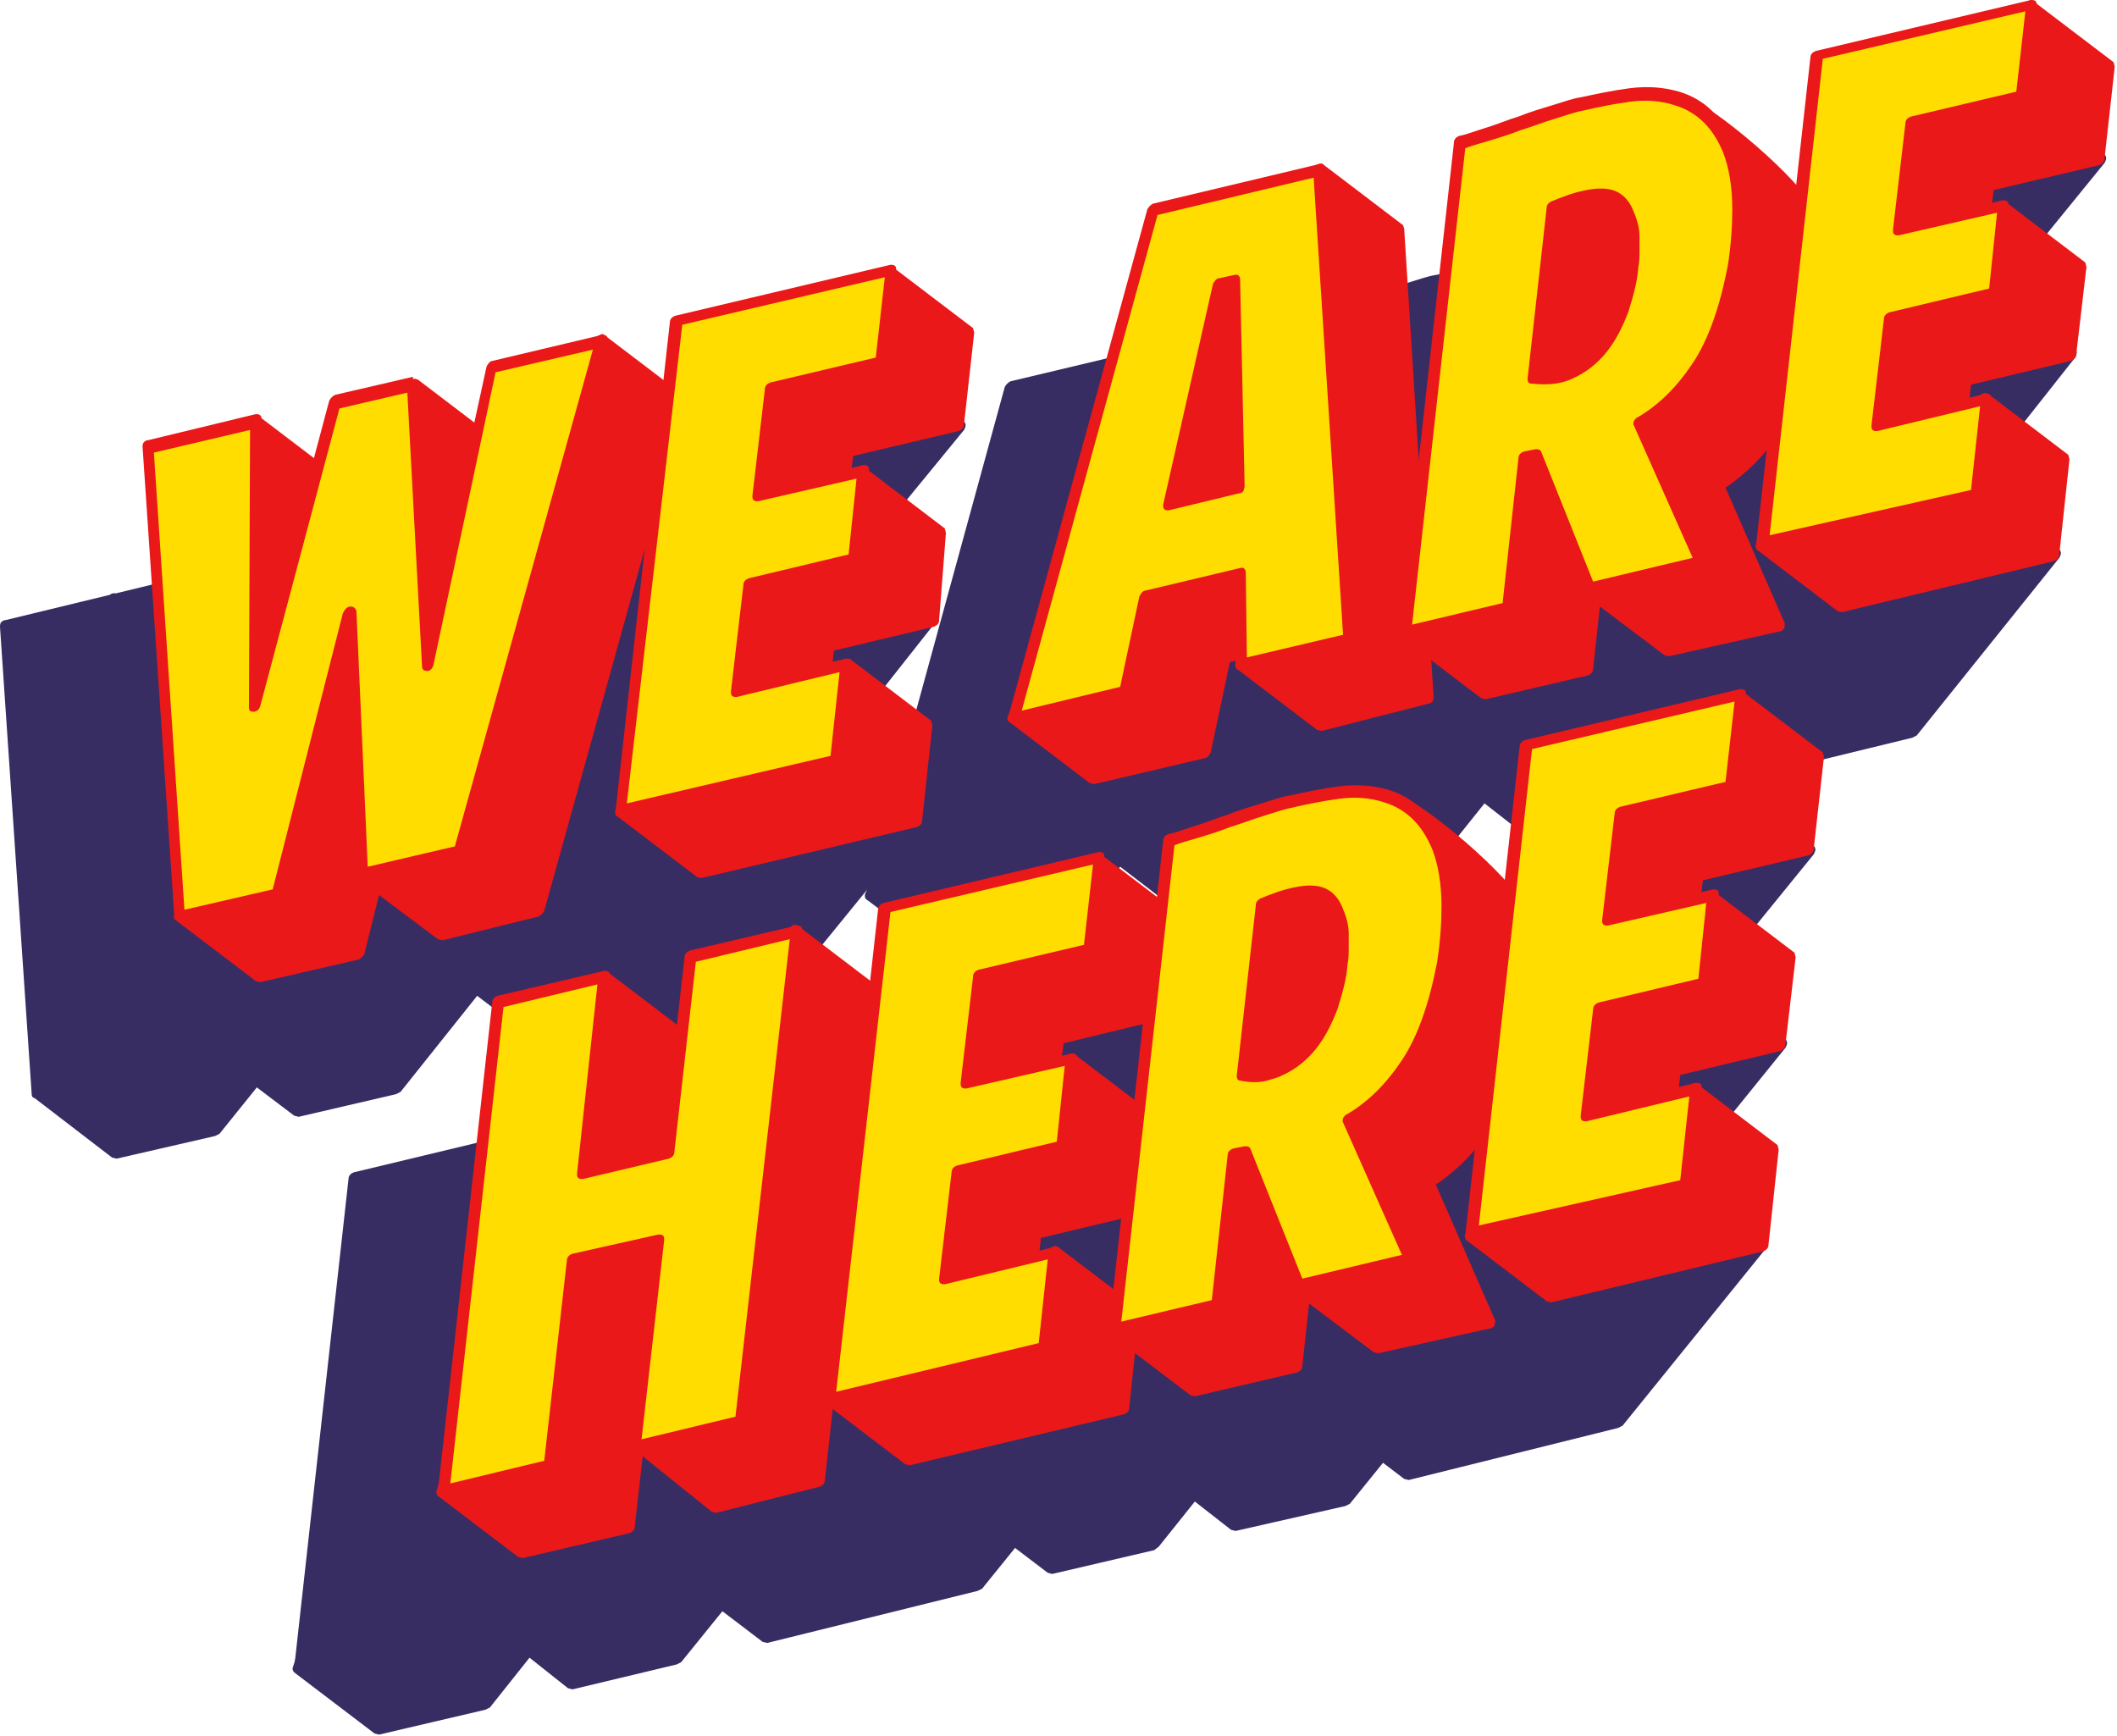 <svg xmlns="http://www.w3.org/2000/svg" viewBox="0 0 187.1 153.4"><style>.st182{fill:#382d63}.st183{fill:#ea1818}.st184{fill:#fd0}</style><g id="Layer_1"><path class="st182" d="M150.1 69.2l-7.1-5.4 11.9-37.7 11.8-9.9 18.9-2.1L173 29.7l-9.7 2.3-1.1 9.4 2.1-7.6 18.9-2.5L170.6 47l-9.2 2.2-1.1 9.4 2.6-7.7 18.8-1.8L169 64.8l-18.9 4.4z"/><path class="st182" d="M150.1 69.8v-.5l.4-.4-.4.4v.5l-.4-.1-7.1-5.4c-.1-.1-.2-.3-.1-.5l12-37.8.2-.3 11.8-9.9.3-.1 18.9-2.1c.2 0 .4.1.4.2.1.2 0 .4-.1.6L173.3 30l-.4.2-9.3 2.2-.4 3.2.5-1.8c.1-.3.3-.5.5-.5l18.9-2.5c.2 0 .4.1.4.2.1.2 0 .4-.1.6L171 47.3l-.4.2-8.8 2.1-.5 4.6 1.1-3.4c.1-.2.3-.4.5-.5l18.8-1.8c.2 0 .4.1.4.2.1.2 0 .4-.1.6L169.4 65l-.4.2-18.9 4.6zm18.8-5.5l11.8-14.6-17.4 1.7-2.5 7.3c-.1.3-.3.5-.6.5-.2 0-.4-.2-.4-.5l1.1-9.4c0-.3.2-.5.5-.6l9-2.1L182.2 32l-17.4 2.3-2 7.2c-.1.3-.3.5-.6.5s-.4-.2-.4-.5l1.1-9.4c0-.3.2-.5.5-.6l9.5-2.2 11.8-14.6-17.7 2-11.5 9.7-11.8 37.2 6.7 5.1 18.5-4.4z"/><path class="st182" d="M143 63.8l4.8-43.2 19-4.5-.9 8.1-9.7 2.3-1.1 9.4 9.2-2.2-.9 7.7-9.2 2.2-1.1 9.4 9.7-2.3-.9 8.4-18.9 4.7z"/><path class="st182" d="M143 64.3v-.5l.5-.1-.5.1v.5c-.1 0-.3 0-.4-.1-.1-.1-.1-.2-.1-.4l4.8-43.2c0-.3.2-.5.5-.6l19-4.5c.1 0 .3 0 .4.1.1.1.1.2.1.4l-.9 8.1c0 .3-.2.5-.5.6l-9.3 2.2-.9 8.4 8.7-2.1c.1 0 .3 0 .4.1.1.1.1.2.1.4l-.9 7.7c0 .3-.2.5-.5.6l-8.8 2.1-.9 8.4 9.1-2.2c.1 0 .3 0 .4.1.1.1.1.2.1.4l-.9 8.4c0 .3-.2.5-.5.6l-19 4.5zm18.5-5.4l.8-7.4-9.1 2.2c-.1 0-.3 0-.4-.1-.1-.1-.1-.2-.1-.4l1.1-9.4c0-.3.2-.5.5-.6l8.8-2.1.7-6.7-8.7 2c-.1 0-.3 0-.4-.1-.1-.1-.1-.2-.1-.4l1.1-9.4c0-.3.2-.5.5-.6l9.3-2.2.8-7.1-17.9 4.2-4.7 42.1 17.8-4z"/><path class="st182" d="M144.7 70.8l-9.9 2.3-7.1-5.4 2.4-6.4 10.2-2.1-12.7 15.7-9 2.1-7.1-5.4 11.9-37.7c.6-.1 1.3-.4 2.3-.7 1-.3 1.9-.7 3-1 1-.4 2-.7 3-1 1-.3 1.8-.6 2.5-.7 1.3-.3 2.8-.6 4.3-.8 1.5-.2-3.5-5.3-2.2-4.8 2.1.6 10.1 7.3 11 9.6.9 2.3 10.7-1.5 10.1 3.1 0 0-11.5 13.9-12.9 16.1-1.4 2.2 13 1.7 13 1.7l-12.8 15.4z"/><path class="st182" d="M134.8 73.6l-.4-.1-3.2-2.5-3.2 4-.4.2-9 2.1-.4-.1-7.1-5.4c-.1-.1-.2-.3-.1-.5l12-37.6c.1-.2.3-.4.5-.5.6-.1 1.3-.4 2.2-.7 1-.3 1.9-.7 3-1 1-.4 2-.7 3-1 1-.3 1.8-.6 2.5-.7 1.3-.3 2.6-.5 4-.7-.2-.4-.7-1.2-1.2-1.9-.7-1-1.3-1.6-1.4-2.3 0-.1 0-.2.1-.4s.3-.3.4-.3h.4c2.4.8 10.1 7.3 11.2 9.9.1.7 2.5.7 5 .5 2.4-.1 5-.1 5.1 2.3v.5l-.2.3s-11.4 13.7-12.8 16c.1.1.2.1.3.2.3.1.8.3 1.4.4 1.2.2 2.8.3 4.4.4 3.2.1 6.5 0 6.5 0 .2 0 .3.1.4.3.1.2 0 .4-.1.5L145.1 71l-.4.2-9.9 2.4zm9.9-2.8v-.5.5zm-32.6.4l6.7 5.2 8.6-2 3.1-3.8-3.2-2.4c-.1-.1-.2-.3-.1-.5l2.4-6.4c.1-.2.3-.4.5-.4l10.2-2.1c.2 0 .4 0 .5.2.1.2 0 .4-.1.6L132 70.2l3.1 2.4 9.5-2.2 11.9-14.7c-2.1 0-7.2.1-10.2-.4-1.2-.3-2.2-.4-2.3-1.4 0-.2.1-.4.2-.6 1.4-2.2 11.6-14.4 12.8-16v-.2c.1-1.4-1.9-1.7-4.3-1.5-2.4 0-5 .6-5.8-1-.6-1.7-6.3-6.7-9.3-8.7.1.2.2.3.4.5.7 1 1.4 1.8 1.4 2.6 0 .1 0 .3-.2.6-.1.2-.4.3-.6.4h-.1c-1.5.2-2.9.5-4.2.8-.6.2-1.4.4-2.4.7-1 .3-2 .7-3 1-1 .4-2 .7-3 1-.8.3-1.4.5-2 .6l-11.8 37.1zm16.2-3.8l2.9 2.2 7.9-9.7-8.7 1.8-2.1 5.7z"/><path class="st182" d="M137.6 65.3l-9.9 2.3-4.7-11.8-1 .2-1.5 13.3-9 2.1 4.8-43.2c.6-.1 1.3-.4 2.3-.7 1-.3 1.9-.7 3-1 1-.4 2-.7 3-1 1-.3 1.8-.6 2.5-.7 1.3-.3 2.8-.6 4.3-.8 1.5-.2 2.9-.1 4.2.3 2.1.7 3.7 2.1 4.6 4.5.9 2.3 1 5.8.4 10.3-.7 3.7-1.8 6.7-3.2 8.9-1.4 2.2-3.1 3.9-5.1 5l5.3 12.3zM122.8 49c1.3.2 2.5.1 3.5-.4s1.9-1.2 2.7-2.1c.8-.9 1.4-2 1.8-3.3.4-1.3.7-2.6.9-3.9.1-.9.1-1.8 0-2.7-.1-.9-.3-1.6-.6-2.3-.3-.6-.8-1.1-1.4-1.4-.6-.3-1.4-.3-2.3-.1-1 .2-2 .6-3 1L122.8 49z"/><path class="st182" d="M127.7 68.2c-.2 0-.4 0-.5-.2l-4.6-11.5h-.2L121 69.3c0 .3-.2.5-.5.6l-9 2.1c-.1 0-.3 0-.4-.1-.1-.1-.1-.2-.1-.4l4.8-43.2c0-.3.2-.5.5-.6.6-.1 1.3-.4 2.2-.7 1-.3 1.9-.7 2.9-1 1-.4 2-.7 3-1 1-.3 1.8-.6 2.5-.7 1.4-.3 2.8-.6 4.3-.8 1.6-.2 3-.1 4.4.3 2.3.7 3.9 2.3 4.8 4.7.5 1.4.8 3.2.8 5.3 0 1.5-.1 3.3-.4 5.2-.7 3.8-1.8 6.8-3.3 9.1-1.4 2.1-3 3.7-4.9 5l5.2 11.9-.5.3v-.5.5l.5-.3c.1.1 0 .3 0 .5-.1.2-.3.3-.4.3l-9.7 2.4zM123 55.3c.2 0 .4 0 .5.2l4.6 11.5 8.8-2.1-5.2-11.7c-.1-.1 0-.3 0-.4.1-.1.2-.3.3-.3 1.9-1.1 3.5-2.7 4.9-4.8 1.4-2.1 2.4-5 3.1-8.6.3-1.9.4-3.6.4-5 0-2-.3-3.7-.8-5-.9-2.2-2.3-3.6-4.3-4.3-1.2-.4-2.6-.5-4-.3-1.5.2-2.9.5-4.2.8-.6.1-1.4.4-2.4.7-1 .3-2 .7-3 1-1 .4-2 .7-3 1-.7.2-1.4.4-1.9.6l-4.7 42.1 8-1.9 1.4-12.8c0-.3.2-.5.5-.6l1-.1zm-.4-5.8c-.2 0-.3-.2-.3-.5l1.7-15.2c0-.2.2-.4.4-.5 1-.4 2-.8 3.1-1 1-.2 1.9-.2 2.6.1.7.3 1.2.9 1.5 1.6.3.7.6 1.5.6 2.4v1.1c0 .5 0 1.1-.1 1.6-.2 1.4-.5 2.7-.9 4-.5 1.3-1.1 2.5-1.9 3.5-.8 1-1.8 1.8-2.9 2.3-.4.2-.7.3-1.1.4-.8.4-1.7.4-2.7.2zm2.7-1l.9-.3c.9-.5 1.8-1.1 2.5-2 .7-.9 1.3-1.9 1.7-3.1.4-1.2.7-2.5.9-3.8.1-.5.1-1 .1-1.5v-1.1c-.1-.8-.3-1.5-.5-2.1-.3-.6-.7-1-1.2-1.2-.5-.2-1.1-.3-2-.1-.9.2-1.7.5-2.5.8l-1.6 14.4c.5.1 1.1.1 1.7 0z"/><path class="st182" d="M97 74.3l7-2.5 2.5-5.3-12.6 15.7-9.8 2.3-7.1-5.4 19.4-39.5 7.6-8.9 7.1 5.4 15.3 25.7-12.7 15.7-9.5 2.3-7.2-5.5zm6.6-28.5l-1.4.3-4.4 19.5 6.2-1.5-.4-18.3z"/><path class="st182" d="M104.1 80.3l-.4-.1-4.7-3.6-4.8 5.9-.4.2-9.7 2.3-.4-.1-7.1-5.4c-.2-.1-.2-.4-.1-.6L96 39.3l7.6-8.9c.2-.2.5-.3.7-.2l7.2 5.5 15.3 25.7c.1.2.1.4-.1.6L114 77.8l-.4.2-9.5 2.3zm.3-1.1l9.1-2.2 12.3-15.1-15-25.3-6.8-5.2-7.1 8.3-19.3 39.1 6.7 5.1 9.4-2.2 4.6-5.7-1.6-1.3.4-.4.1.5-.2-.5-.4.4c-.1-.1-.2-.3-.1-.5s.2-.4.4-.4l4.4-1.6 4.9-6c.2-.2.5-.3.7-.2.2.1.3.4.1.6l-2.5 5.3c-.1.2-.2.3-.4.4l-2.3.8-2.1 2.6 4.7 3.5zM99 75.1l1.2-1.4-2.1.7.9.7zm4-3.4l.8-.3.8-1.6-1.6 1.9zm-5.3-5.5c-.2 0-.3 0-.4-.1-.1-.1-.1-.3-.1-.4l4.4-19.5c.1-.2.3-.4.5-.5l1.4-.3v.5l-.5.1.5-.1v-.5c.3-.1.5.1.5.4l.3 18.4c0 .1-.1.3-.1.4-.1.1-.2.2-.4.2l-6.1 1.4zm.7-1.2l5-1.2-.3-17.4-.5.1L98.4 65z"/><g><path class="st182" d="M97 66.4l-8.4 2-1.8 8.4-9.8 2.3 12.3-44.9 14.7-3.5 2.6 41.4-9.6 2.2v-7.9zm-.5-26l-1.5.3-4.4 19.5 6.2-1.5-.3-18.3z"/><path class="st182" d="M97 74.8c-.3.1-.5-.1-.5-.4V67L89 68.7l-1.7 8c-.1.2-.3.5-.5.5L77 79.6c-.2 0-.3 0-.4-.1-.1-.1-.1-.3-.1-.4l12.3-44.9c.1-.2.3-.4.5-.5l14.7-3.5c.3-.1.5.1.5.4l2.6 41.4c0 .1 0 .3-.1.4-.1.1-.2.2-.4.2L97 74.8zm.5-8.6l.1 7.5 8.5-2-2.6-40.4-13.8 3.3-12 43.8 8.7-2.1 1.7-8c.1-.2.3-.5.5-.5l8.4-2v.5l-.5.1.5-.1v-.5c.2 0 .5.2.5.4zm-6.9-5.5c-.2 0-.3 0-.4-.1-.1-.1-.1-.2-.1-.4l4.4-19.5c.1-.2.3-.4.5-.5l1.4-.3v.5l-.4.1.5-.1v-.5c.3-.1.5.1.5.4l.3 18.4c0 .1-.1.3-.1.4-.1.1-.2.2-.4.2l-6.2 1.4zm.6-1.1l5-1.2L96 41l-.5.1-4.3 18.5z"/></g><g><path class="st182" d="M49.3 92.7l-7.1-5.4 11.9-37.7L66 39.7l18.9-2.1-12.7 15.6-9.7 2.3-1.1 9.5 2.1-7.6 18.9-2.5-12.6 15.6-9.2 2.2-1.1 9.4 2.6-7.7 18.8-1.8-12.6 15.7-19 4.4z"/><path class="st182" d="M49.3 93.2v-.5l.4-.4-.4.4v.5H49l-7.1-5.4c-.1-.1-.2-.3-.1-.5l11.9-37.7.2-.3 11.8-9.9.3-.1 18.9-2.1c.2 0 .4.1.4.2.1.2 0 .4-.1.6L72.5 53.5l-.4.2-9.3 2.2-.4 3.2.5-1.8c.1-.3.3-.5.5-.5l18.9-2.5c.2 0 .4.1.4.2.1.2 0 .4-.1.6L70.2 70.8l-.4.2-8.8 2.1-.5 4.6 1.1-3.4c.1-.2.3-.4.5-.5L81 72.1c.2 0 .4.1.4.2.1.2 0 .4-.1.6L68.6 88.5l-.4.2-18.9 4.5zm18.8-5.4l11.8-14.6-17.4 1.7-2.5 7.3c-.1.3-.3.5-.6.5-.2 0-.4-.2-.4-.5l1.1-9.4c0-.3.2-.5.5-.6l9-2.1 11.8-14.5L64 57.9l-2 7.2c-.1.3-.3.5-.6.5s-.4-.2-.4-.5l1.1-9.4c0-.3.2-.5.5-.6l9.5-2.2 11.8-14.6-17.7 2L54.7 50 42.8 87l6.7 5.1 18.6-4.3z"/><g><path class="st182" d="M42.2 87.3L47 44.1l19-4.5-.9 8.1-9.7 2.3-1.1 9.4 9.2-2.2-.9 7.7-9.2 2.2-1.1 9.4 9.7-2.3-.9 8.4-18.9 4.7z"/><path class="st182" d="M42.2 87.8v-.5l.5-.1-.5.1v.5c-.1 0-.3 0-.4-.1-.1-.1-.1-.2-.1-.4l4.8-43.2c0-.3.2-.5.5-.6L66 39c.1 0 .3 0 .4.1.1.1.1.2.1.4l-.9 8.1c0 .3-.2.5-.5.6l-9.3 2.2-.9 8.4 8.7-2.1c.1 0 .3 0 .4.1.1.1.1.2.1.4l-.9 7.8c0 .3-.2.5-.5.6l-8.8 2.1-.9 8.4 9.1-2.2c.1 0 .3 0 .4.1.1.1.1.2.1.4l-.9 8.4c0 .3-.2.5-.5.6l-19 4.4zm18.5-5.4l.8-7.4-9.1 2.2c-.1 0-.3 0-.4-.1-.1-.1-.1-.2-.1-.4l1.1-9.4c0-.3.2-.5.5-.6l8.8-2.1.7-6.6-8.7 2c-.1 0-.3 0-.4-.1-.1-.1-.1-.2-.1-.4l1.1-9.4c0-.3.2-.5.5-.6l9.3-2.2.8-7.1-17.9 4.2-4.7 42.1 17.8-4.1z"/></g></g><g><path class="st182" d="M31 55.1l.5 10.1 8.9-19.5 7.1 5.4.2 29.3-12.6 15.8-8.6 2-7.1-5.4 12.4-8.5L19.1 100l-8.7 2-7.1-5.4L10 53l7.1 5.4 2.1 8.1 4.7-16.8 7.1 5.4z"/><path class="st182" d="M26.4 98.7l-.4-.1-3.3-2.5-3.3 4.1-.4.2-8.7 2-.4-.1L3 97c-.1-.1-.2-.2-.1-.4L9.5 53c0-.2.2-.4.3-.5.2-.1.4-.1.5 0l7.1 5.4.1.2 1.6 6.3 4.2-14.8c0-.2.2-.3.4-.4.2-.1.4-.1.5 0l7.1 5.4-.3.5.4-.4.1.3.4 8.3 8-17.6c.1-.2.2-.3.4-.4.2-.1.3-.1.4 0l7.1 5.4.1.3.2 29.3-.1.4-12.6 15.8-.4.2-8.6 2zM3.9 96.3l6.8 5.2 8.2-1.9 3.2-3.9-3.1-2.5c-.1-.1-.2-.3-.1-.4 0-.2.1-.3.3-.4l12.4-8.5c.2-.2.5-.1.6 0 .1.2.1.4-.1.7l-8.6 10.7 3.2 2.4 8.2-1.9 12.4-15.3-.2-28.9-6.5-4.9L32 65.4c-.1.2-.3.4-.6.4-.2 0-.4-.1-.4-.4l-.5-9.9-6.4-4.9-4.5 15.9c-.1.2-.3.4-.5.5-.2 0-.4-.1-.5-.3l-2-7.9-6.3-4.8-6.4 42.3zm16.3-3.6l2.6 2 6.7-8.3-9.3 6.3z"/><g><path class="st182" d="M23.9 49.7l1.3 24.7 5.6-26.3 9.7-2.3-12.5 45-8.6 2-1-23L12 94.5l-8.7 2L.5 55.2l25.9-6.1L10 78l7-26.7 6.9-1.6z"/><path class="st182" d="M19.3 93.3c-.3.1-.5-.1-.5-.4l-.9-19.8-5.5 21.4c0 .3-.2.5-.4.5l-8.7 2c-.3.1-.5 0-.5-.3L0 55.4c0-.1 0-.3.1-.4.1-.1.2-.2.4-.2l16.5-4 6.9-1.6 2.5-.6c.2 0 .4 0 .4.2.1.1.1.3 0 .5l-2.3 3.9.9 17.3L30.2 48c.1-.2.3-.5.5-.5l9.7-2.3c.2 0 .3 0 .4.1.1.1.1.3.1.4l-12.5 45c-.1.2-.3.4-.5.5l-8.6 2.1zm-.9-24.1c.2 0 .4.1.5.4l1 22.6 7.8-1.8 12.2-43.9-8.6 2-5.5 25.9c-.1.3-.3.5-.5.5-.3 0-.5-.1-.5-.4l-1-19.6-13.4 23.2c-.1.2-.4.4-.6.3-.2 0-.3-.3-.3-.5l6.9-26L1 55.6 3.8 96l7.8-1.8 6.2-24.4c.1-.3.3-.5.6-.6-.1 0-.1 0 0 0zm-7.1 5.4l12.2-21.4-.2-2.9-6 1.4-6 22.9zm13.2-23.1l1-1.7-1.1.2.1 1.5z"/></g></g><g><path class="st182" d="M124.5 130.3l-7.1-5.4 11.9-37.7 11.8-9.9 18.9-2.1-12.7 15.7-9.7 2.3-1.1 9.4 2.1-7.6 18.9-2.5-12.6 15.5-9.2 2.2-1.1 9.4 2.6-7.7 18.8-1.8-12.7 15.7-18.8 4.5z"/><path class="st182" d="M124.5 130.8v-.5l.4-.4-.4.4v.5l-.4-.1-7.1-5.4c-.1-.1-.2-.3-.1-.5l11.9-37.7.2-.3 11.8-9.9.3-.1 18.9-2.1c.2 0 .4.1.4.2.1.2 0 .4-.1.6L147.7 91l-.4.2-9.3 2.2-.4 3.2.5-1.8c.1-.3.3-.5.5-.5l18.9-2.5c.2 0 .4.1.4.2.1.2 0 .4-.1.6l-12.7 15.7-.4.2-8.8 2.1-.5 4.6 1.1-3.4c.1-.2.3-.4.5-.5l18.8-1.8c.2 0 .4.1.4.2.1.2 0 .4-.1.6L143.4 126l-.4.2-18.5 4.6zm18.7-5.5l11.8-14.6-17.4 1.7-2.5 7.3c-.1.3-.3.5-.6.5-.2 0-.4-.2-.4-.5l1.1-9.4c0-.3.2-.5.5-.6l9-2.1L156.5 93l-17.4 2.3-2 7.2c-.1.3-.3.5-.6.5s-.4-.2-.4-.5l1.1-9.4c0-.3.2-.5.5-.6l9.5-2.2L159 75.7l-17.7 2-11.5 9.7-11.8 37.2 6.7 5.1 18.5-4.4z"/><g><path class="st182" d="M117.3 124.8l4.8-43.2 19-4.5-.9 8.1-9.7 2.3-1.1 9.4 9.2-2.2-.9 7.7-9.2 2.2-1.1 9.4 9.7-2.3-.9 8.4-18.9 4.7z"/><path class="st182" d="M117.3 125.3v-.5l.5-.1-.5.1v.5c-.1 0-.3 0-.4-.1-.1-.1-.1-.2-.1-.4l4.8-43.2c0-.3.2-.5.5-.6l19-4.5c.1 0 .3 0 .4.1.1.1.1.2.1.4l-.9 8.1c0 .3-.2.5-.5.6L131 88l-.9 8.4 8.7-2.1c.1 0 .3 0 .4.1.1.1.1.2.1.4l-.9 7.7c0 .3-.2.5-.5.6l-8.8 2.1-.9 8.4 9.1-2.2c.1 0 .3 0 .4.1.1.1.1.2.1.4l-.9 8.4c0 .3-.2.5-.5.6l-19.1 4.4zm18.5-5.3l.8-7.4-9.1 2.2c-.1 0-.3 0-.4-.1-.1-.1-.1-.2-.1-.4l1.1-9.4c0-.3.2-.5.5-.6l8.8-2.1.7-6.7-8.7 2c-.1 0-.3 0-.4-.1-.1-.1-.1-.2-.1-.4l1.1-9.4c0-.3.2-.5.5-.6l9.3-2.2.8-7.1-17.9 4.2L118 124l17.8-4z"/></g></g><g><path class="st182" d="M119.1 132.4l-9.9 2.3-7.1-5.4 2.4-6.4 10.2-2.1-12.7 15.7-9 2.1-7.1-5.4 11.9-37.7c.6-.1 1.3-.4 2.3-.7 1-.3 1.9-.7 3-1 1-.4 2-.7 3-1 1-.3 1.8-.6 2.5-.7 1.3-.3 2.8-.6 4.3-.8 1.5-.2-3.5-5.3-2.2-4.8 2.1.6 10.1 7.3 11 9.6.9 2.3 10.7-1.5 10.1 3.1 0 0-11.5 13.9-12.9 16.1-1.4 2.2 13 1.7 13 1.7l-12.8 15.4z"/><path class="st182" d="M109.2 135.3l-.4-.1-3.2-2.5-3.2 4-.4.3-9 2.1-.4-.1-7.1-5.4c-.1-.1-.2-.3-.1-.5l11.9-37.7c.1-.2.3-.4.5-.5.6-.1 1.3-.4 2.2-.7 1-.3 1.9-.7 3-1 1-.4 2-.7 3-1 1-.3 1.8-.6 2.5-.7 1.3-.3 2.6-.5 4-.7-.2-.4-.7-1.2-1.2-1.9-.7-1-1.3-1.6-1.4-2.3 0-.1 0-.2.1-.4s.3-.3.4-.3h.4c2.4.8 10.1 7.3 11.2 9.9.1.7 2.5.7 5 .5 2.4-.1 5-.1 5.1 2.3v.5l-.2.3s-11.4 13.7-12.8 16c.1.1.2.1.3.2.3.1.8.3 1.4.4 1.2.2 2.8.3 4.4.4 3.2.1 6.5 0 6.5 0 .2 0 .3.1.4.3.1.2 0 .4-.1.5l-12.7 15.7-.4.2-9.7 2.2zm9.9-2.9v-.5.5zm-32.6.5l6.7 5.2 8.6-2 3.1-3.8-3.2-2.4c-.1-.1-.2-.3-.1-.5l2.4-6.4c.1-.2.3-.4.5-.4l10.2-2.1c.2 0 .4 0 .5.2.1.2 0 .4-.1.6l-8.7 10.8 3.1 2.4 9.5-2.2 11.9-14.7c-2.1 0-7.2.1-10.2-.4-1.2-.3-2.2-.4-2.3-1.4 0-.2.1-.4.2-.6 1.4-2.2 11.6-14.4 12.8-16V99c.1-1.4-1.9-1.7-4.3-1.5-2.4 0-5 .6-5.8-1-.6-1.7-6.3-6.7-9.3-8.7.1.2.2.3.4.5.7 1 1.4 1.8 1.4 2.6 0 .1 0 .3-.2.6-.1.2-.4.3-.6.4h-.1c-1.5.2-2.9.5-4.2.8-.6.2-1.4.4-2.4.7-1 .3-2 .7-3 1-1 .4-2 .7-3 1-.8.3-1.4.5-2 .6l-11.8 36.9zm16.2-3.8l2.9 2.2 7.9-9.7-8.7 1.8-2.1 5.7z"/><g><path class="st182" d="M111.9 127l-9.9 2.3-4.7-11.8-1 .2-1.4 13.3-9 2.1L90.7 90c.6-.1 1.3-.4 2.3-.7 1-.3 1.9-.7 3-1 1-.4 2-.7 3-1 1-.3 1.8-.6 2.5-.7 1.3-.3 2.8-.6 4.3-.8 1.5-.2 2.9-.1 4.2.3 2.1.7 3.7 2.1 4.6 4.5.9 2.3 1 5.8.4 10.3-.7 3.7-1.8 6.7-3.2 8.9-1.4 2.2-3.1 3.9-5.1 5l5.2 12.2zm-14.7-16.3c1.3.2 2.5.1 3.5-.4s1.9-1.2 2.7-2.1c.8-.9 1.4-2 1.8-3.3.4-1.3.7-2.6.9-3.9.1-.9.1-1.8 0-2.7-.1-.9-.3-1.6-.6-2.3-.3-.6-.8-1.1-1.4-1.4-.6-.3-1.4-.3-2.3-.1-1 .2-2 .6-3 1l-1.6 15.2z"/><path class="st182" d="M102.1 129.8c-.2 0-.4 0-.5-.2L97 118.1h-.2L95.4 131c0 .3-.2.5-.5.6l-9 2.1c-.1 0-.3 0-.4-.1-.1-.1-.1-.2-.1-.4L90.2 90c0-.3.2-.5.5-.6.6-.1 1.3-.4 2.2-.7 1-.3 1.9-.7 2.9-1 1-.4 2-.7 3-1 1-.3 1.8-.6 2.5-.7 1.4-.3 2.8-.6 4.3-.8 1.6-.2 3-.1 4.4.3 2.3.7 3.9 2.3 4.8 4.7.5 1.4.8 3.2.8 5.3 0 1.5-.1 3.3-.4 5.2-.7 3.8-1.8 6.8-3.3 9.1-1.4 2.1-3 3.7-4.9 5l5.2 11.9-.5.3v-.5.5l.5-.3c.1.1 0 .3 0 .5-.1.2-.3.3-.4.3l-9.7 2.3zM97.4 117c.2 0 .4 0 .5.2l4.6 11.5 8.8-2.1L106 115c-.1-.1 0-.3 0-.4.1-.1.2-.3.3-.3 1.9-1.1 3.5-2.7 4.9-4.8 1.4-2.1 2.4-5 3.1-8.6.3-1.9.4-3.6.4-5 0-2-.3-3.7-.8-5-.9-2.2-2.3-3.6-4.3-4.3-1.2-.4-2.6-.5-4-.3-1.5.2-2.9.5-4.2.8-.6.1-1.4.4-2.4.7-1 .3-2 .7-3 1-1 .4-2 .7-3 1-.7.2-1.4.4-1.9.6l-4.7 42.1 8-1.9 1.4-12.8c0-.3.2-.5.5-.6l1.1-.2zm-.4-5.8c-.2 0-.3-.2-.3-.5l1.7-15.2c0-.2.2-.4.4-.5 1-.4 2-.8 3.1-1 1-.2 1.9-.2 2.6.1.7.3 1.2.9 1.5 1.6.3.7.6 1.5.6 2.4v1.1c0 .5 0 1.1-.1 1.6-.2 1.4-.5 2.7-.9 4-.5 1.3-1.1 2.5-1.9 3.5-.8 1-1.8 1.8-2.9 2.3-.4.2-.7.3-1.1.4-.9.3-1.8.3-2.7.2zm2.7-1.1l.9-.3c.9-.5 1.8-1.1 2.5-2 .7-.9 1.3-1.9 1.7-3.1.4-1.2.7-2.5.9-3.8.1-.5.1-1 .1-1.5v-1.1c-.1-.8-.3-1.5-.5-2.1-.3-.6-.7-1-1.2-1.2-.5-.2-1.1-.3-2-.1-.9.2-1.7.5-2.5.8L98 110.1c.4.2 1.1.2 1.7 0z"/></g></g><g><path class="st182" d="M67.8 144.7l-7.1-5.4 11.9-37.7 11.8-9.9 18.9-2.1-12.7 15.7-9.7 2.3-1.1 9.4 2.1-7.6 18.9-2.5-12.7 15.7-9.2 2.2-1.1 9.4 2.6-7.7 18.8-1.8-12.7 15.7-18.7 4.3z"/><path class="st182" d="M67.8 145.2v-.5l.4-.4-.4.4v.5l-.4-.1-7.1-5.4c-.1-.1-.2-.3-.1-.5l11.9-37.7.2-.3 11.8-9.9.3-.1 18.9-2.1c.2 0 .4.1.4.2.1.2 0 .4-.1.6L91 105.5l-.4.2-9.3 2.2-.3 3.1.5-1.8c.1-.3.3-.5.5-.5l18.9-2.5c.2 0 .4.1.4.2.1.2 0 .4-.1.6l-12.7 15.7-.4.2-8.8 2.1-.5 4.6 1.1-3.4c.1-.2.3-.4.5-.5l18.8-1.8c.2 0 .4.1.4.2.1.2 0 .4-.1.6l-12.7 15.7-.4.2-18.6 4.6zm18.7-5.5l11.8-14.6-17.4 1.7-2.5 7.3c-.1.3-.3.5-.6.5-.2 0-.4-.2-.4-.5l1.1-9.4c0-.3.2-.5.5-.6l9-2.1 11.8-14.5-17.4 2.3-2 7.2c-.1.3-.3.5-.6.5s-.4-.2-.4-.5l1.1-9.4c0-.3.2-.5.5-.6l9.5-2.2 11.8-14.6-17.7 2-11.6 9.6L61.2 139l6.7 5.1 18.6-4.4z"/><g><path class="st182" d="M60.6 139.3l4.8-43.2 19-4.5-.9 8.1-9.7 2.3-1.1 9.4 9.2-2.2-.9 7.7-9.2 2.2-1.1 9.4 9.7-2.3-.9 8.4-18.9 4.7z"/><path class="st182" d="M60.6 139.8v-.5l.5-.1-.5.1v.5c-.1 0-.3 0-.4-.1-.1-.1-.1-.2-.1-.4L65 96.2c0-.3.2-.5.5-.6l19-4.5c.1 0 .3 0 .4.1.1.1.1.2.1.4l-1 8.1c0 .3-.2.5-.5.6l-9.3 2.2-.9 8.4 8.7-2.1c.1 0 .3 0 .4.1.1.1.1.2.1.4l-.9 7.7c0 .3-.2.5-.5.6l-8.8 2.1-.9 8.4 9.1-2.2c.1 0 .3 0 .4.1.1.1.1.2.1.4l-.9 8.4c0 .3-.2.5-.5.6l-19 4.4zm18.5-5.4l.9-7.4-9.1 2.2c-.1 0-.3 0-.4-.1-.1-.1-.1-.2-.1-.4l1.1-9.4c0-.3.2-.5.5-.6l8.8-2.1.7-6.7-8.7 2c-.1 0-.3 0-.4-.1-.1-.1-.1-.2-.1-.4l1.1-9.4c0-.3.2-.5.5-.6l9.3-2.2.8-7.1-17.9 4.2-4.7 42.1 17.7-4z"/></g></g><g><path class="st182" d="M26.5 147.4L40.7 102l7.1 5.4-1.9 17.3 7.6-1.8L57.7 98l15 32.9L60 146.6l-9.4 2.2-6.8-5.5 8.8-12.7 3 4.3L43 150.6l-9.4 2.2-7.1-5.4z"/><path class="st182" d="M50.6 149.3l-.4-.1-3.4-2.7-3.5 4.4-.4.2-9.4 2.2-.4-.1-7.1-5.4.4-.4h.5-.5l-.4.4c-.1-.1-.2-.3-.1-.5L40.2 102c.1-.2.2-.3.4-.4.2-.1.4-.1.5 0l7.1 5.4.1.4-1.9 16.7 6.6-1.6L57.1 98c0-.2.2-.4.4-.5.2-.1.4 0 .5.2l15 32.9c.1.2 0 .4-.1.6l-12.7 15.7-.4.2-9.2 2.2zm.2-1l8.9-2.1L72 131 57.9 99.8 54 122.9c0 .3-.3.5-.5.5l-7.6 1.8c-.1 0-.3 0-.4-.1-.1-.1-.1-.2-.1-.4l1.9-17-6.4-4.9L27.1 147l6.7 5.2 8.9-2.1 3.4-4.2-2.7-2.2c-.2-.1-.2-.4 0-.7l8.8-12.7c.1-.2.3-.3.4-.3.2 0 .3 0 .4.2l3 4.3c.1.2.1.4-.1.6l-8.4 10.4 3.3 2.8zm-6.3-5.2l2.4 1.9 8.1-10-2.4-3.5-8.1 11.6z"/><g><path class="st182" d="M31.3 104.3l12.5-3-5.1 18 7.6-1.8 1.9-17.3 9.4-2.2-4.8 43.2-9.4 2.2 2-18.2-7.6 1.8-2 18.2-9.4 2.2 4.9-43.1z"/><path class="st182" d="M43.5 143.9c-.1 0-.3 0-.4-.1-.1-.1-.1-.2-.1-.4l2-17.6-6.6 1.6-2 17.7c0 .3-.2.5-.5.6l-9.4 2.2c-.1 0-.3 0-.4-.1-.1-.1-.1-.2-.1-.4l4.8-43.2c0-.3.2-.5.5-.6l12.5-3c.2 0 .3 0 .4.1.1.1.1.3.1.4l-4.9 17.3 6.5-1.5 1.9-16.8c0-.3.2-.5.5-.6l9.4-2.2c.1 0 .3 0 .4.1.1.1.1.2.1.4L53.4 141c0 .3-.2.5-.5.6l-9.4 2.3zm2-19.2c.1 0 .3 0 .4.1.1.1.1.2.1.4l-2 17.6 8.3-2L57 98.7l-8.3 2-1.9 16.8c0 .3-.2.5-.5.6l-7.6 1.8c-.2 0-.3 0-.4-.1-.1-.1-.1-.3-.1-.4l4.9-17.3-11.4 2.7-4.7 42.1 8.3-2 2-17.7c0-.3.2-.5.5-.6l7.7-1.9z"/></g></g><g><path class="st183" d="M109.7 58.7l7-2.5-8.4 2-1.8 8.4-9.8 2.3-7.1-5.4L109 23.9l7.6-8.9 7.1 5.4 2.6 41.4-9.5 2.3-7.1-5.4zm6.6-28.5l-1.4.3-4.5 19.5 6.2-1.5-.3-18.3z"/><path class="st183" d="M116.8 64.6l-.4-.1-7.1-5.4.4-.4.1.5-.1-.5-.4.4c-.1-.1-.2-.3-.1-.5 0-.1.1-.2.1-.2l-.6.1-1.7 8c-.1.2-.3.5-.5.5l-9.8 2.3-.4-.1-7.1-5.4c-.2-.1-.2-.4-.1-.6l19.5-39.6 7.6-8.9c.2-.2.5-.3.7-.2l7.1 5.4.1.3 2.6 41.4c0 .1 0 .3-.1.4-.1.1-.2.2-.4.2l-9.4 2.4zm.2-1.1l8.8-2.1-2.6-40.7-6.6-5.1-7.1 8.3-19.2 39.3 6.7 5.1 9.2-2.2 1.7-8c.1-.2.3-.5.5-.5l8.4-2c.3-.1.5.1.5.4 0 .3-.2.5-.4.6l-6 2.2 6.1 4.7zm-6.6-13c-.2 0-.3 0-.4-.1-.1-.1-.1-.3-.1-.4l4.4-19.5c.1-.2.3-.4.5-.5l1.4-.3v.5l-.5.1.5-.1v-.5c.3-.1.5.1.5.4l.3 18.4c0 .1-.1.3-.1.4-.1.1-.2.2-.4.2l-6.1 1.4zm.6-1.2l5-1.2-.3-17.4-.5.1-4.2 18.5z"/><path class="st184" d="M109.6 50.7l-8.4 2-1.8 8.4-9.8 2.3 12.3-44.9 14.7-3.5 2.6 41.4-9.5 2.3-.1-8zm-.5-26l-1.4.3-4.4 19.5 6.2-1.5-.4-18.3z"/><path class="st183" d="M109.7 59.2c-.3.1-.5-.1-.5-.4l-.1-7.5-7.5 1.8-1.7 8c-.1.2-.3.5-.5.5l-9.8 2.3c-.2 0-.3 0-.4-.1-.1-.1-.1-.3-.1-.4l12.3-44.9c.1-.2.3-.4.5-.5l14.7-3.5c.3-.1.5.1.5.4l2.6 41.4c0 .1 0 .3-.1.4-.1.1-.2.2-.4.2l-9.5 2.3zm.4-8.6l.1 7.5 8.5-2-2.6-40.4-13.8 3.3-12 43.8 8.7-2.1 1.7-8c.1-.2.3-.5.5-.5l8.4-2v.5l-.5.1.5-.1v-.5c.3-.1.5.1.5.4zm-6.8-5.5c-.2 0-.3 0-.4-.1-.1-.1-.1-.2-.1-.4l4.4-19.5c.1-.2.3-.5.5-.5l1.4-.3v.5l-.5.1.5-.1v-.5c.3-.1.5.1.5.4L110 43c0 .1-.1.3-.1.4-.1.1-.2.2-.4.2l-6.2 1.5zm.6-1.2l5-1.2-.3-17.4-.5.1-4.2 18.5zM43.7 39.5l.5 10.1 8.9-19.5 7.1 5.4-12.5 45-8.6 2-7.1-5.4 6.1-17.6-6.3 24.8-8.7 2-7.1-5.4 6.7-43.6 7.1 5.4 2.1 8.1L36.6 34l7.1 5.5z"/><path class="st183" d="M39.1 83.1l-.4-.1-5.2-3.9-1.3 5.2c-.1.2-.3.4-.5.5l-8.7 2-.4-.1-7.1-5.4c-.1-.1-.2-.2-.1-.4l6.7-43.6c0-.2.2-.4.3-.5.2-.1.4-.1.5 0l7.1 5.4.1.2 1.6 6.3L36.1 34c.1-.2.2-.4.4-.4.2-.1.4-.1.5 0l7.1 5.4-.4.4.4-.4.1.3.4 8.3 8-17.6c.1-.2.2-.3.4-.4.2-.1.3-.1.4 0l7.1 5.4c.1.1.2.3.1.5l-12.5 45c-.1.2-.3.4-.5.5l-8.5 2.1zm.2-1.1l8-1.9 12.3-44.3-6.4-4.9-8.6 18.8c-.1.2-.3.4-.6.4-.2 0-.4-.1-.4-.4l-.5-9.9-6.4-4.9-4.5 15.9c-.1.2-.3.4-.5.5-.2 0-.4-.1-.5-.3l-2-7.9-6.3-4.8-6.5 42.3 6.8 5.2 8.1-1.9 1.4-5.4-1.1-.9c-.1-.1-.2-.3-.1-.5l6.1-17.6c.1-.3.4-.5.6-.4.3 0 .4.3.3.5l-4.7 18.3 5.5 4.1zm-6.7-5.1l.5.4 1.7-6.8-2.2 6.4z"/><path class="st184" d="M36.6 34l1.3 24.7 5.6-26.3 9.7-2.3-12.5 45-8.6 2-1-23.1-6.3 24.8-8.7 2-2.8-41.4 9.5-2.3-.1 25 7.1-26.6 6.8-1.5z"/><path class="st183" d="M32 77.6c-.3.1-.5-.1-.5-.4l-.9-19.8-5.5 21.4c-.1.2-.3.4-.5.5l-8.7 2c-.3.1-.5-.1-.5-.4l-2.8-41.4c0-.1 0-.3.1-.4.1-.1.2-.2.4-.2l9.5-2.3c.1 0 .3 0 .4.1.1.1.1.2.1.3L23 58.3l6.1-22.9c.1-.2.3-.4.5-.5l6.9-1.6v.7-.5c.3-.1.5.1.5.4l1.1 21L43 32.4c.1-.2.3-.5.5-.5l9.7-2.3c.2 0 .3 0 .4.1.1.1.1.3.1.4l-12.5 45c-.1.2-.3.4-.5.5l-8.7 2zm-1-24c.2 0 .4.1.5.4l1 22.6 7.7-1.8 12.2-43.9-8.6 2-5.5 25.9c-.1.3-.3.5-.5.5-.3 0-.5-.1-.5-.4L36 34.7l-6 1.4-7 26.3c-.1.3-.3.5-.6.5s-.4-.1-.4-.4l.1-24.5-8.5 2 2.7 40.4 7.8-1.8 6.2-24.4c.2-.4.4-.6.7-.6zM157.4 55.1l-9.9 2.3-7.1-5.4 2.4-6.4-1 .2-1.5 13.3-9 2.1-7.1-5.4 11.9-37.7c.6-.1 1.3-.4 2.3-.7 1-.3 1.9-.7 3-1 1-.4 2-.7 3-1 1-.3 1.8-.6 2.5-.7 1.3-.3 2.8-.6 4.3-.8 1.5-.2-3.5-5.3-2.2-4.8 2.1.6 10.1 7.3 11 9.6.9 2.3 1 5.8.4 10.3-.7 3.7-1.8 6.7-3.2 8.8-1.4 2.2-3.1 3.9-5.1 5l5.3 12.3z"/><path class="st183" d="M147.5 58l-.4-.1-5.7-4.3-.6 5.5c0 .3-.2.5-.5.6l-9 2.1-.4-.1-7.1-5.4c-.1-.1-.2-.3-.1-.5l11.9-37.7c.1-.2.3-.4.5-.5.6-.1 1.3-.4 2.2-.7 1-.3 1.9-.7 2.9-1 1-.4 2-.7 3-1 1-.3 1.8-.6 2.5-.7 1.3-.3 2.6-.6 4-.7-.2-.4-.7-1.2-1.2-1.9-.7-1-1.3-1.6-1.4-2.3 0-.2.2-.6.6-.7h.4c2.4.8 10.1 7.3 11.2 9.9.5 1.4.8 3.2.8 5.3 0 1.5-.1 3.3-.4 5.2-.7 3.8-1.8 6.8-3.3 9.1-1.4 2.1-3 3.7-4.9 5l5.2 11.9-.5.3v-.5.5l.5-.3c.1.1 0 .3 0 .5-.1.2-.3.3-.4.3l-9.8 2.2zm.2-1.1l8.9-2.1-5.2-11.7c-.1-.1 0-.3 0-.4.1-.1.2-.3.3-.3 1.9-1.1 3.5-2.7 4.9-4.8 1.4-2.1 2.4-5 3.1-8.6.3-1.9.4-3.6.4-5 0-2-.3-3.7-.8-5-.6-1.7-6.3-6.7-9.3-8.7.1.2.2.3.4.5.7 1 1.4 1.8 1.4 2.6 0 .1 0 .3-.2.6-.2.2-.4.3-.6.4h-.1c-1.5.2-2.9.5-4.2.8-.6.1-1.4.4-2.4.7-1 .3-2 .7-3 1-1 .4-2 .7-3 1-.8.3-1.4.5-2 .6l-11.7 37 6.7 5.2 8.3-2 .7-5.9-.5-.4c-.1-.1-.2-.3-.1-.5l1-2.7.4-3.3c0-.3.2-.5.5-.6l1-.2c.2 0 .3 0 .4.1.1.1.1.3 0 .5l-1.3 3.5-.3 3 6.3 4.7z"/><g><path class="st184" d="M150.3 49.7l-9.9 2.3-4.7-11.8-1 .2-1.5 13.3-9 2.1 4.8-43.2c.6-.1 1.3-.4 2.3-.7 1-.3 1.9-.7 3-1 1-.4 2-.7 3-1 1-.3 1.8-.6 2.5-.7 1.3-.3 2.8-.6 4.3-.8 1.5-.2 2.9-.1 4.2.3 2.1.7 3.7 2.1 4.6 4.5.9 2.3 1 5.7.4 10.3-.7 3.7-1.8 6.7-3.2 8.9-1.4 2.2-3.1 3.9-5.1 5l5.3 12.3zm-14.8-16.4c1.3.2 2.5.1 3.5-.4s1.9-1.2 2.7-2.1c.8-.9 1.4-2 1.8-3.3.4-1.3.7-2.6.9-3.9.1-.9.1-1.8 0-2.7-.1-.9-.3-1.6-.6-2.3-.3-.6-.8-1.1-1.4-1.4-.6-.3-1.4-.3-2.3-.1-1 .2-2 .6-3 1l-1.6 15.2z"/><path class="st183" d="M140.4 52.5c-.2 0-.4 0-.5-.2l-4.6-11.5h-.2l-1.4 12.8c0 .3-.2.5-.5.6l-9 2.1c-.1 0-.3 0-.4-.1-.1-.1-.1-.2-.1-.4l4.8-43.2c0-.3.2-.5.5-.6.6-.1 1.3-.4 2.3-.7 1-.3 1.9-.7 2.9-1 1-.4 2-.7 3-1 1-.3 1.8-.6 2.5-.7 1.4-.3 2.8-.6 4.3-.8 1.6-.2 3-.1 4.4.3 2.3.7 3.9 2.3 4.8 4.7.5 1.4.8 3.2.8 5.3 0 1.5-.1 3.3-.4 5.2-.7 3.8-1.8 6.8-3.3 9.1-1.4 2.1-3 3.7-4.9 5l5.2 11.9-.5.3v-.5.5l.5-.3c.1.1 0 .3-.1.5s-.2.3-.4.3l-9.7 2.4zm-4.7-12.8c.2 0 .4 0 .5.2l4.6 11.5 8.8-2.1-5.2-11.7c-.1-.1 0-.3 0-.4.1-.1.2-.3.3-.3 1.9-1.1 3.5-2.7 4.9-4.8 1.4-2.1 2.4-5 3.1-8.6.3-1.9.4-3.6.4-5 0-2-.3-3.7-.8-5-.9-2.2-2.3-3.6-4.3-4.2-1.2-.4-2.6-.5-4-.3-1.5.2-2.9.5-4.2.8-.6.1-1.4.4-2.4.7-1 .3-2 .7-3 1-1 .4-2 .7-3 1-.7.2-1.4.4-1.9.6l-4.7 42.1 8-1.9 1.4-12.8c0-.3.2-.5.5-.6l1-.2zm-.4-5.8c-.2 0-.3-.2-.3-.4l1.7-15.2c0-.2.2-.4.4-.5 1-.4 2-.8 3.1-1 1-.2 1.9-.2 2.6.1.7.3 1.2.9 1.5 1.6.3.7.6 1.5.6 2.4V22c0 .5 0 1.1-.1 1.6-.1 1.4-.5 2.7-.9 4-.5 1.3-1.1 2.5-1.9 3.5-.8 1-1.8 1.8-2.9 2.3-.4.2-.7.3-1.1.4-.8.2-1.7.2-2.7.1zm2.7-1.1l.9-.3c.9-.5 1.7-1.1 2.5-1.9.7-.9 1.3-1.9 1.7-3.1.4-1.2.7-2.5.9-3.8.1-.5.1-1 .1-1.5v-1.1c-.1-.8-.2-1.5-.5-2.1-.3-.6-.7-1-1.2-1.3-.5-.2-1.1-.3-2-.1-.8.2-1.7.5-2.5.8L136 32.9c.8.1 1.4 0 2-.1z"/></g><g><path class="st183" d="M162.8 53.6l-7.1-5.4 11.9-37.7L179.4.6l7.1 5.4-.9 8.1-9.7 2.3-1.1 9.4 2.1-7.6 7.1 5.4-.9 7.7-9.2 2.2-.9 9.5 2.6-7.7 7.1 5.4-.9 8.4-19 4.5z"/><path class="st183" d="M162.8 54.1v-.5l.4-.4-.4.4v.5l-.4-.1-7.1-5.4c-.1-.1-.2-.3-.1-.5l11.9-37.7.2-.3L179.1.2c.2-.2.5-.2.6-.1l7.1 5.4.1.4-.9 8.1c0 .3-.2.5-.5.6l-9.3 2.2-.4 3.2.5-1.8c.1-.2.2-.3.4-.4.2-.1.4-.1.5 0l7.1 5.4.1.4-.9 7.7c0 .3-.2.5-.5.6l-8.8 2.1-.5 4.6 1.1-3.4c.1-.2.2-.3.4-.4.2-.1.3-.1.5 0l7.1 5.4.1.4-.9 8.4c0 .3-.2.5-.5.6l-18.7 4.5zm18.5-5.4l.9-7.7-6.4-4.9-2.3 6.9c-.1.3-.3.5-.6.5-.2 0-.4-.2-.4-.5l1.1-9.4c0-.3.2-.5.5-.6l8.8-2.1.8-7-6.3-4.8-1.9 6.7c-.1.3-.3.5-.6.5s-.4-.2-.4-.5l1.1-9.4c0-.3.2-.5.5-.6l9.3-2.2.8-7.4-6.7-5.1-11.5 9.6-11.8 37.2L163 53l18.3-4.3z"/><g><path class="st184" d="M155.7 48.2L160.5 5l19-4.5-.9 8.1-9.7 2.3-1.1 9.4 9.2-2.2-.9 7.7-9.2 2.2-1.1 9.4 9.7-2.3-.9 8.4-18.9 4.7z"/><path class="st183" d="M155.7 48.7v-.5l.5-.1-.5.1v.5c-.1 0-.3 0-.4-.1-.1-.1-.1-.2-.1-.4L160 5.1c0-.3.2-.5.5-.6l19-4.5c.1 0 .3 0 .4.1.1.1.1.2.1.4l-1 8.1c0 .3-.2.5-.5.6l-9.3 2.2-.9 8.4 8.7-2.1c.1 0 .3 0 .4.1.1.1.1.2.1.4l-.9 7.7c0 .3-.2.5-.5.6l-8.8 2.1-.9 8.4 9.1-2.2c.1 0 .3 0 .4.1.1.1.1.2.1.4l-.9 8.4c0 .3-.2.5-.5.6l-18.9 4.4zm18.5-5.4l.8-7.4-9.1 2.2c-.1 0-.3 0-.4-.1-.1-.1-.1-.2-.1-.4l1.1-9.4c0-.3.2-.5.5-.6l8.8-2.1.7-6.7-8.7 2c-.1 0-.3 0-.4-.1-.1-.1-.1-.2-.1-.4l1.1-9.4c0-.3.2-.5.5-.6l9.3-2.2.8-7.1-17.9 4.2-4.7 42.1 17.8-4z"/></g></g><g><path class="st183" d="M62 77.1l-7.1-5.4L66.8 34l11.8-10 7.1 5.4-.9 8.1-9.7 2.3-1.1 9.4 2.1-7.6 7.1 5.4-.9 7.7-9.1 2.3-1.1 9.4 2.6-7.7 7.1 5.4-.9 8.4L62 77.1z"/><path class="st183" d="M62 77.6v-.5l.4-.4-.4.4v.5l-.4-.1-7.1-5.4c-.1-.1-.2-.3-.1-.5l11.9-37.7.2-.3 11.8-9.9c.2-.2.5-.2.6-.1L86 29l.1.4-.9 8.1c0 .3-.2.5-.5.6l-9.3 2.2-.4 3.2.5-1.8c.1-.2.2-.3.4-.4.2-.1.4-.1.5 0l7.1 5.4.1.4-.6 7.7c0 .3-.2.5-.5.6l-8.8 2.1-.5 4.6 1.1-3.4c.1-.2.2-.3.4-.4.2-.1.3-.1.5 0l7.1 5.4.1.4-.9 8.4c0 .3-.2.5-.5.6l-19 4.5zm18.5-5.4l.9-7.7-6.4-4.9-2.3 6.9c-.1.3-.3.5-.6.5-.2 0-.4-.2-.4-.5l1.1-9.4c0-.3.2-.5.5-.6l8.8-2.1.8-7-6.3-4.8-1.9 6.7c-.1.3-.3.5-.6.5s-.4-.2-.4-.5l1.1-9.4c0-.3.2-.5.5-.6l9.3-2.2.8-7.4-6.7-5.1-11.3 9.5-11.9 37.3 6.7 5.1 18.3-4.3z"/><g><path class="st184" d="M54.9 71.7l4.8-43.2 19-4.5-.9 8.1-9.8 2.3-1 9.5 9.2-2.2-.9 7.7-9.2 2.2-1 9.4 9.7-2.3-.9 8.4-19 4.6z"/><path class="st183" d="M54.9 72.2v-.5l.5-.1-.5.1v.5c-.1 0-.3 0-.4-.1-.1-.1-.1-.2-.1-.4l4.8-43.2c0-.3.2-.5.5-.6l19-4.5c.1 0 .3 0 .4.1.1.1.1.2.1.4l-.9 8.1c0 .3-.2.5-.5.6l-9.3 2.2-.9 8.4 8.7-2.1c.1 0 .3 0 .4.1.1.1.1.2.1.4l-.9 7.7c0 .3-.2.5-.5.6L66.6 52l-.9 8.4 9.1-2.2c.1 0 .3 0 .4.1.1.1.1.2.1.4l-.9 8.4c0 .3-.2.5-.5.6l-19 4.5zm18.5-5.4l.8-7.4-9.1 2.2c-.1 0-.3 0-.4-.1-.1-.1-.1-.2-.1-.4l1.1-9.4c0-.3.2-.5.5-.6L75 49l.7-6.7-8.7 2c-.1 0-.3 0-.4-.1-.1-.1-.1-.2-.1-.4l1.1-9.4c0-.3.2-.5.5-.6l9.3-2.2.8-7.1-17.9 4.2L55.4 71l18-4.2z"/></g></g><g><path class="st183" d="M80.4 129l-7.1-5.4 11.9-37.7L97.1 76l7.1 5.4-.9 8.1-9.7 2.3-1.1 9.4 2.1-7.6 7.1 5.4-.9 7.7-9.2 2.2-1.1 9.4 2.6-7.7 7.1 5.4-.9 8.4-18.9 4.6z"/><path class="st183" d="M80.4 129.5v-.5l.4-.4-.4.4v.5l-.4-.1-7.1-5.4c-.1-.1-.2-.3-.1-.5l11.9-37.7.2-.3 11.8-9.9c.2-.2.5-.2.6-.1l7.1 5.4.1.4-.9 8.1c0 .3-.2.5-.5.6L94 92.2l-.4 3.2.5-1.8c.1-.2.2-.3.4-.4.2-.1.4-.1.5 0l7.1 5.4.1.4-.9 7.7c0 .3-.2.5-.5.6l-8.8 2.1-.5 4.6 1.1-3.4c.1-.2.2-.3.4-.4.2-.1.3-.1.5 0l7.1 5.4.1.4-.9 8.4c0 .3-.2.5-.5.6l-18.9 4.5zm18.5-5.3l.9-7.7-6.4-4.9-2.3 6.9c-.1.3-.3.5-.6.5-.2 0-.4-.2-.4-.5l1.1-9.4c0-.3.2-.5.5-.6l8.8-2.1.8-7-6.3-4.8-1.9 6.7c-.1.3-.3.5-.6.5s-.4-.2-.4-.5l1.1-9.4c0-.3.2-.5.5-.6l9.3-2.2.8-7.4-6.8-5.1-11.3 9.5-11.8 37.2 6.7 5.1 18.3-4.2z"/><g><path class="st184" d="M73.3 123.6l4.8-43.2 19-4.5-.9 8.1-9.7 2.3-1.1 9.4 9.2-2.2-.9 7.7-9.2 2.2-1.1 9.4 9.7-2.3-.9 8.4-18.9 4.7z"/><path class="st183" d="M73.3 124.1v-.5l.5-.1-.5.1v.5c-.1 0-.3 0-.4-.1-.1-.1-.1-.2-.1-.4l4.8-43.2c0-.3.2-.5.5-.6l19-4.5c.1 0 .3 0 .4.1.1.1.1.2.1.4l-.9 8.2c0 .3-.2.5-.5.6l-9.3 2.2-.9 8.4 8.7-2.1c.1 0 .3 0 .4.1.1.1.1.2.1.4l-.9 7.7c0 .3-.2.5-.5.6L85 104l-.9 8.4 9.1-2.2c.1 0 .3 0 .4.1.1.1.1.2.1.4l-.9 8.4c0 .3-.2.5-.5.6l-19 4.4zm18.5-5.4l.8-7.4-9.1 2.2c-.1 0-.3 0-.4-.1-.1-.1-.1-.2-.1-.4l1.1-9.4c0-.3.2-.5.5-.6l8.8-2.1.7-6.7-8.7 2c-.1 0-.3 0-.4-.1-.1-.1-.1-.2-.1-.4l1.1-9.4c0-.3.2-.5.5-.6l9.3-2.2.8-7.1-17.9 4.2-4.8 42.4 17.9-4.3z"/></g></g><g><path class="st183" d="M39.2 131.8l14.2-45.4 7.1 5.4-1.9 17.3 7.6-1.8 4.2-24.9 7.1 5.4-4.9 43.2-9.4 2.2-6.8-5.5 8.8-12.7-7.6 1.8-2 18.2-9.4 2.2-7-5.4z"/><path class="st183" d="M63.3 133.7l-.4-.1-6.1-4.9-.7 6.2c0 .3-.2.5-.5.6l-9.4 2.2-.4-.1-7.1-5.4.4-.4h.5-.5l-.4.4c-.1-.1-.2-.3-.1-.5l14.2-45.4c.1-.2.2-.3.4-.4.2-.1.4-.1.5 0l7.1 5.4.1.4-1.9 16.7 6.6-1.6 4.1-24.5c0-.2.2-.4.3-.5.2-.1.4-.1.5 0l7.1 5.4.1.4-4.8 43.2c0 .3-.2.5-.5.6l-9.1 2.3zm2-19.2c.2 0 .4 0 .5.2.1.2.1.4-.1.6l-8.5 12.2 6.4 5.1 8.7-2.1L77 88.1l-6.3-4.8-4 23.9c0 .3-.3.5-.5.5l-7.6 1.8c-.1 0-.3 0-.4-.1-.1-.1-.1-.2-.1-.4L60 92l-6.4-4.9-13.8 44.2 6.7 5.1 8.7-2.1.8-6.8v-.1l1.2-10.8c0-.3.2-.5.5-.6l7.6-1.5zm-8.1 11.4l7.1-10.1-6.1 1.4-1 8.7z"/><g><path class="st184" d="M44 88.6l9.4-2.2-1.9 17.3 7.6-1.8L61 84.6l9.4-2.2-4.8 43.2-9.4 2.2 2-18.2-7.6 1.8-2 18.2-9.4 2.2L44 88.6z"/><path class="st183" d="M56.2 128.3c-.1 0-.3 0-.4-.1-.1-.1-.1-.2-.1-.4l2-17.6-6.6 1.6-2 17.7c0 .3-.2.5-.5.6l-9.4 2.2c-.1 0-.3 0-.4-.1-.1-.1-.1-.2-.1-.4l4.8-43.2c0-.3.2-.5.5-.6l9.4-2.2c.1 0 .3 0 .4.1.1.1.1.2.1.4L52 103l6.6-1.6 1.9-16.8c0-.3.2-.5.5-.6l9.4-2.2c.1 0 .3 0 .4.1.1.1.1.2.1.4L66 125.5c0 .3-.2.5-.5.6l-9.3 2.2zm2-19.2c.1 0 .3 0 .4.1.1.1.1.2.1.4l-2 17.6 8.3-2L69.8 83l-8.3 2-1.9 16.8c0 .3-.2.5-.5.6l-7.6 1.8c-.1 0-.3 0-.4-.1-.1-.1-.1-.2-.1-.4L52.8 87l-8.3 2-4.7 42.1 8.3-2 2-17.7c0-.3.2-.5.5-.6l7.6-1.7z"/></g></g><g><path class="st183" d="M131.7 116.8l-9.9 2.3-7.1-5.4 2.4-6.4-1 .2-1.5 13.3-9 2.1-7.1-5.4 11.9-37.7c.6-.1 1.3-.4 2.3-.7 1-.3 1.9-.7 3-1 1-.4 2-.7 3-1 1-.3 1.8-.6 2.5-.7 1.3-.3 2.8-.6 4.3-.8 1.5-.2-3.5-5.3-2.2-4.8 2.1.6 10.1 7.3 11 9.6.9 2.3 1 5.8.4 10.3-.7 3.7-1.8 6.7-3.2 8.8-1.4 2.2-3.1 3.9-5.1 5l5.3 12.3z"/><path class="st183" d="M121.8 119.6l-.4-.1-5.7-4.3-.6 5.5c0 .3-.2.5-.5.6l-9 2.1-.4-.1-7.1-5.4c-.1-.1-.2-.3-.1-.5l12-37.7c.1-.2.3-.4.5-.5.6-.1 1.3-.4 2.2-.7 1-.3 1.9-.7 2.9-1 1-.4 2-.7 3-1 1-.3 1.8-.6 2.5-.7 1.3-.3 2.6-.6 4-.7-.2-.4-.7-1.2-1.2-1.9-.7-1-1.3-1.6-1.4-2.3 0-.2.2-.6.6-.7h.4c2.4.8 10.1 7.3 11.2 9.9.5 1.4.8 3.2.8 5.3 0 1.5-.1 3.3-.4 5.2-.7 3.8-1.8 6.8-3.3 9.1-1.4 2.1-3 3.7-4.9 5l5.2 11.9-.5.3v-.5.5l.5-.3c.1.1 0 .3 0 .5-.1.2-.3.3-.4.3l-9.9 2.2zm.3-1l8.9-2.1-5.2-11.7c-.1-.1 0-.3 0-.4.1-.1.2-.3.3-.3 1.9-1.1 3.5-2.7 4.9-4.8 1.4-2.1 2.4-5 3.1-8.6.3-1.9.4-3.6.4-5 0-2-.3-3.7-.8-5-.6-1.7-6.3-6.7-9.3-8.7.1.2.2.3.4.5.7 1 1.4 1.8 1.4 2.6 0 .1 0 .3-.2.6-.2.2-.4.3-.6.4h-.1c-1.5.2-2.9.5-4.2.8-.6.1-1.4.4-2.4.7-1 .3-2 .7-3 1-1 .4-2 .7-3 1-.8.3-1.4.5-2 .6l-11.7 37 6.7 5.2 8.3-2 .7-5.9-.5-.4c-.1-.1-.2-.3-.1-.5l1-2.7.4-3.3c0-.3.2-.5.5-.6l1-.2c.2 0 .3 0 .4.1.1.1.1.3 0 .5l-1.3 3.5-.3 3 6.3 4.7z"/><g><path class="st184" d="M124.6 111.3l-9.9 2.3-4.7-11.8-1 .2-1.5 13.3-9 2.1 4.8-43.2c.6-.1 1.3-.4 2.3-.7 1-.3 1.9-.7 3-1 1-.4 2-.7 3-1 1-.3 1.8-.6 2.5-.7 1.3-.3 2.8-.6 4.3-.8 1.5-.2 2.9-.1 4.2.3 2.1.7 3.7 2.1 4.6 4.5.9 2.3 1 5.7.4 10.3-.7 3.7-1.8 6.7-3.2 8.9-1.4 2.2-3.1 3.9-5.1 5l5.3 12.3zM109.8 95c1.3.2 2.5.1 3.5-.4s1.9-1.2 2.7-2.1c.8-.9 1.4-2 1.8-3.3.4-1.3.7-2.6.9-3.9.1-.9.1-1.8 0-2.7-.1-.9-.3-1.6-.6-2.3-.3-.6-.8-1.1-1.4-1.4-.6-.3-1.4-.3-2.3-.1-1 .2-2 .6-3 1L109.8 95z"/><path class="st183" d="M114.7 114.2c-.2 0-.4 0-.5-.2l-4.6-11.5h-.2l-1.4 12.8c0 .3-.2.5-.5.6l-9 2.1c-.1 0-.3 0-.4-.1-.1-.1-.1-.2-.1-.4l4.8-43.2c0-.3.2-.5.5-.6.6-.1 1.3-.4 2.3-.7 1-.3 1.9-.7 2.9-1 1-.4 2-.7 3-1 1-.3 1.8-.6 2.5-.7 1.4-.3 2.8-.6 4.3-.8 1.6-.2 3-.1 4.4.3 2.3.7 3.9 2.3 4.8 4.7.5 1.4.8 3.2.8 5.3 0 1.5-.1 3.3-.4 5.2-.7 3.8-1.8 6.8-3.3 9.1-1.4 2.1-3 3.7-4.9 5l5.2 11.9-.5.3v-.5.5l.5-.3c.1.1 0 .3-.1.5s-.2.3-.4.3l-9.7 2.4zm-4.7-12.9c.2 0 .4 0 .5.2l4.6 11.5 8.8-2.1-5.2-11.7c-.1-.1 0-.3 0-.4.1-.1.2-.3.3-.3 1.9-1.1 3.5-2.7 4.9-4.8 1.4-2.1 2.4-5 3.1-8.6.3-1.9.4-3.6.4-5 0-2-.3-3.7-.8-5-.9-2.2-2.3-3.6-4.3-4.2-1.2-.4-2.6-.5-4-.3-1.5.2-2.9.5-4.2.8-.6.1-1.4.4-2.4.7-1 .3-2 .7-3 1-1 .4-2 .7-3 1-.7.2-1.4.4-1.9.6l-4.7 42.1 8-1.9 1.4-12.8c0-.3.2-.5.5-.6l1-.2zm-.4-5.8c-.2 0-.3-.2-.3-.4l1.7-15.2c0-.2.2-.4.4-.5 1-.4 2-.8 3.1-1 1-.2 1.9-.2 2.6.1.7.3 1.2.9 1.5 1.6.3.7.6 1.5.6 2.4v1.1c0 .5 0 1.1-.1 1.6-.1 1.4-.5 2.7-.9 4-.5 1.3-1.1 2.5-1.9 3.5-.8 1-1.8 1.8-2.9 2.3-.4.2-.7.3-1.1.4-.8.3-1.7.3-2.7.1zm2.7-1l.9-.3c.9-.5 1.7-1.1 2.5-1.9.7-.9 1.3-1.9 1.7-3.1.4-1.2.7-2.5.9-3.8.1-.5.1-1 .1-1.5v-1.1c-.1-.8-.2-1.5-.5-2.1-.3-.6-.7-1-1.2-1.3-.5-.2-1.1-.3-2-.1-.8.2-1.7.5-2.5.8l-1.6 14.4c.5.1 1.1.1 1.7 0z"/></g></g><g><path class="st183" d="M137.1 114.6l-7.1-5.4 11.9-37.7 11.8-9.9 7.1 5.4-.9 8.1-9.7 2.3-1.1 9.4 2.1-7.6 7.1 5.4-.9 7.7-9.2 2.2-1.1 9.4 2.6-7.7 7.1 5.4-.9 8.4-18.8 4.6z"/><path class="st183" d="M137.1 115.1v-.5l.4-.4-.4.4v.5l-.4-.1-7.1-5.4c-.1-.1-.2-.3-.1-.5l11.9-37.7.2-.3 11.8-9.9c.2-.2.5-.2.6-.1l7.1 5.4.1.4-.9 8.1c0 .3-.2.5-.5.6l-9.3 2.2-.4 3.2.5-1.8c.1-.2.2-.3.4-.4.2-.1.4-.1.5 0l7.1 5.4.1.4-.9 7.7c0 .3-.2.5-.5.6l-8.8 2.1-.5 4.6 1.1-3.4c.1-.2.2-.3.4-.4.2-.1.3-.1.5 0l7.1 5.4.1.4-.9 8.4c0 .3-.2.5-.5.6l-18.7 4.5zm18.5-5.4l.9-7.7-6.4-4.9-2.3 6.9c-.1.3-.3.5-.6.5-.2 0-.4-.2-.4-.5l1.1-9.4c0-.3.2-.5.5-.6l8.8-2.1.8-7-6.3-4.8-1.9 6.7c-.1.3-.3.5-.6.5s-.4-.2-.4-.5l1.1-9.4c0-.3.2-.5.5-.6l9.3-2.2.8-7.4-6.7-5.1-11.3 9.5-11.8 37.2 6.7 5.1 18.2-4.2z"/><g><path class="st184" d="M130 109.2l4.8-43.2 19-4.5-.9 8.1-9.7 2.3-1.1 9.4 9.2-2.2-.9 7.7-9.2 2.2-1.1 9.4 9.7-2.3-.9 8.4-18.9 4.7z"/><path class="st183" d="M130 109.7v-.5l.5-.1-.5.1v.5c-.1 0-.3 0-.4-.1-.1-.1-.1-.2-.1-.4l4.8-43.2c0-.3.2-.5.5-.6l19-4.5c.1 0 .3 0 .4.1.1.1.1.2.1.4l-.9 8.1c0 .3-.2.5-.5.6l-9.3 2.2-.9 8.4 8.7-2.1c.1 0 .3 0 .4.1.1.1.1.2.1.4l-.9 7.7c0 .3-.2.5-.5.6l-8.8 2.1-.9 8.4 9.1-2.2c.1 0 .3 0 .4.1.1.1.1.2.1.4l-.9 8.4c0 .3-.2.5-.5.6l-19 4.5zm18.5-5.4l.8-7.4-9.1 2.2c-.1 0-.3 0-.4-.1-.1-.1-.1-.2-.1-.4l1.1-9.4c0-.3.2-.5.5-.6l8.8-2.1.7-6.7-8.7 2c-.1 0-.3 0-.4-.1-.1-.1-.1-.2-.1-.4l1.1-9.4c0-.3.2-.5.5-.6l9.3-2.2.8-7.1-17.9 4.2-4.7 42.1 17.8-4z"/></g></g></g></g></svg>